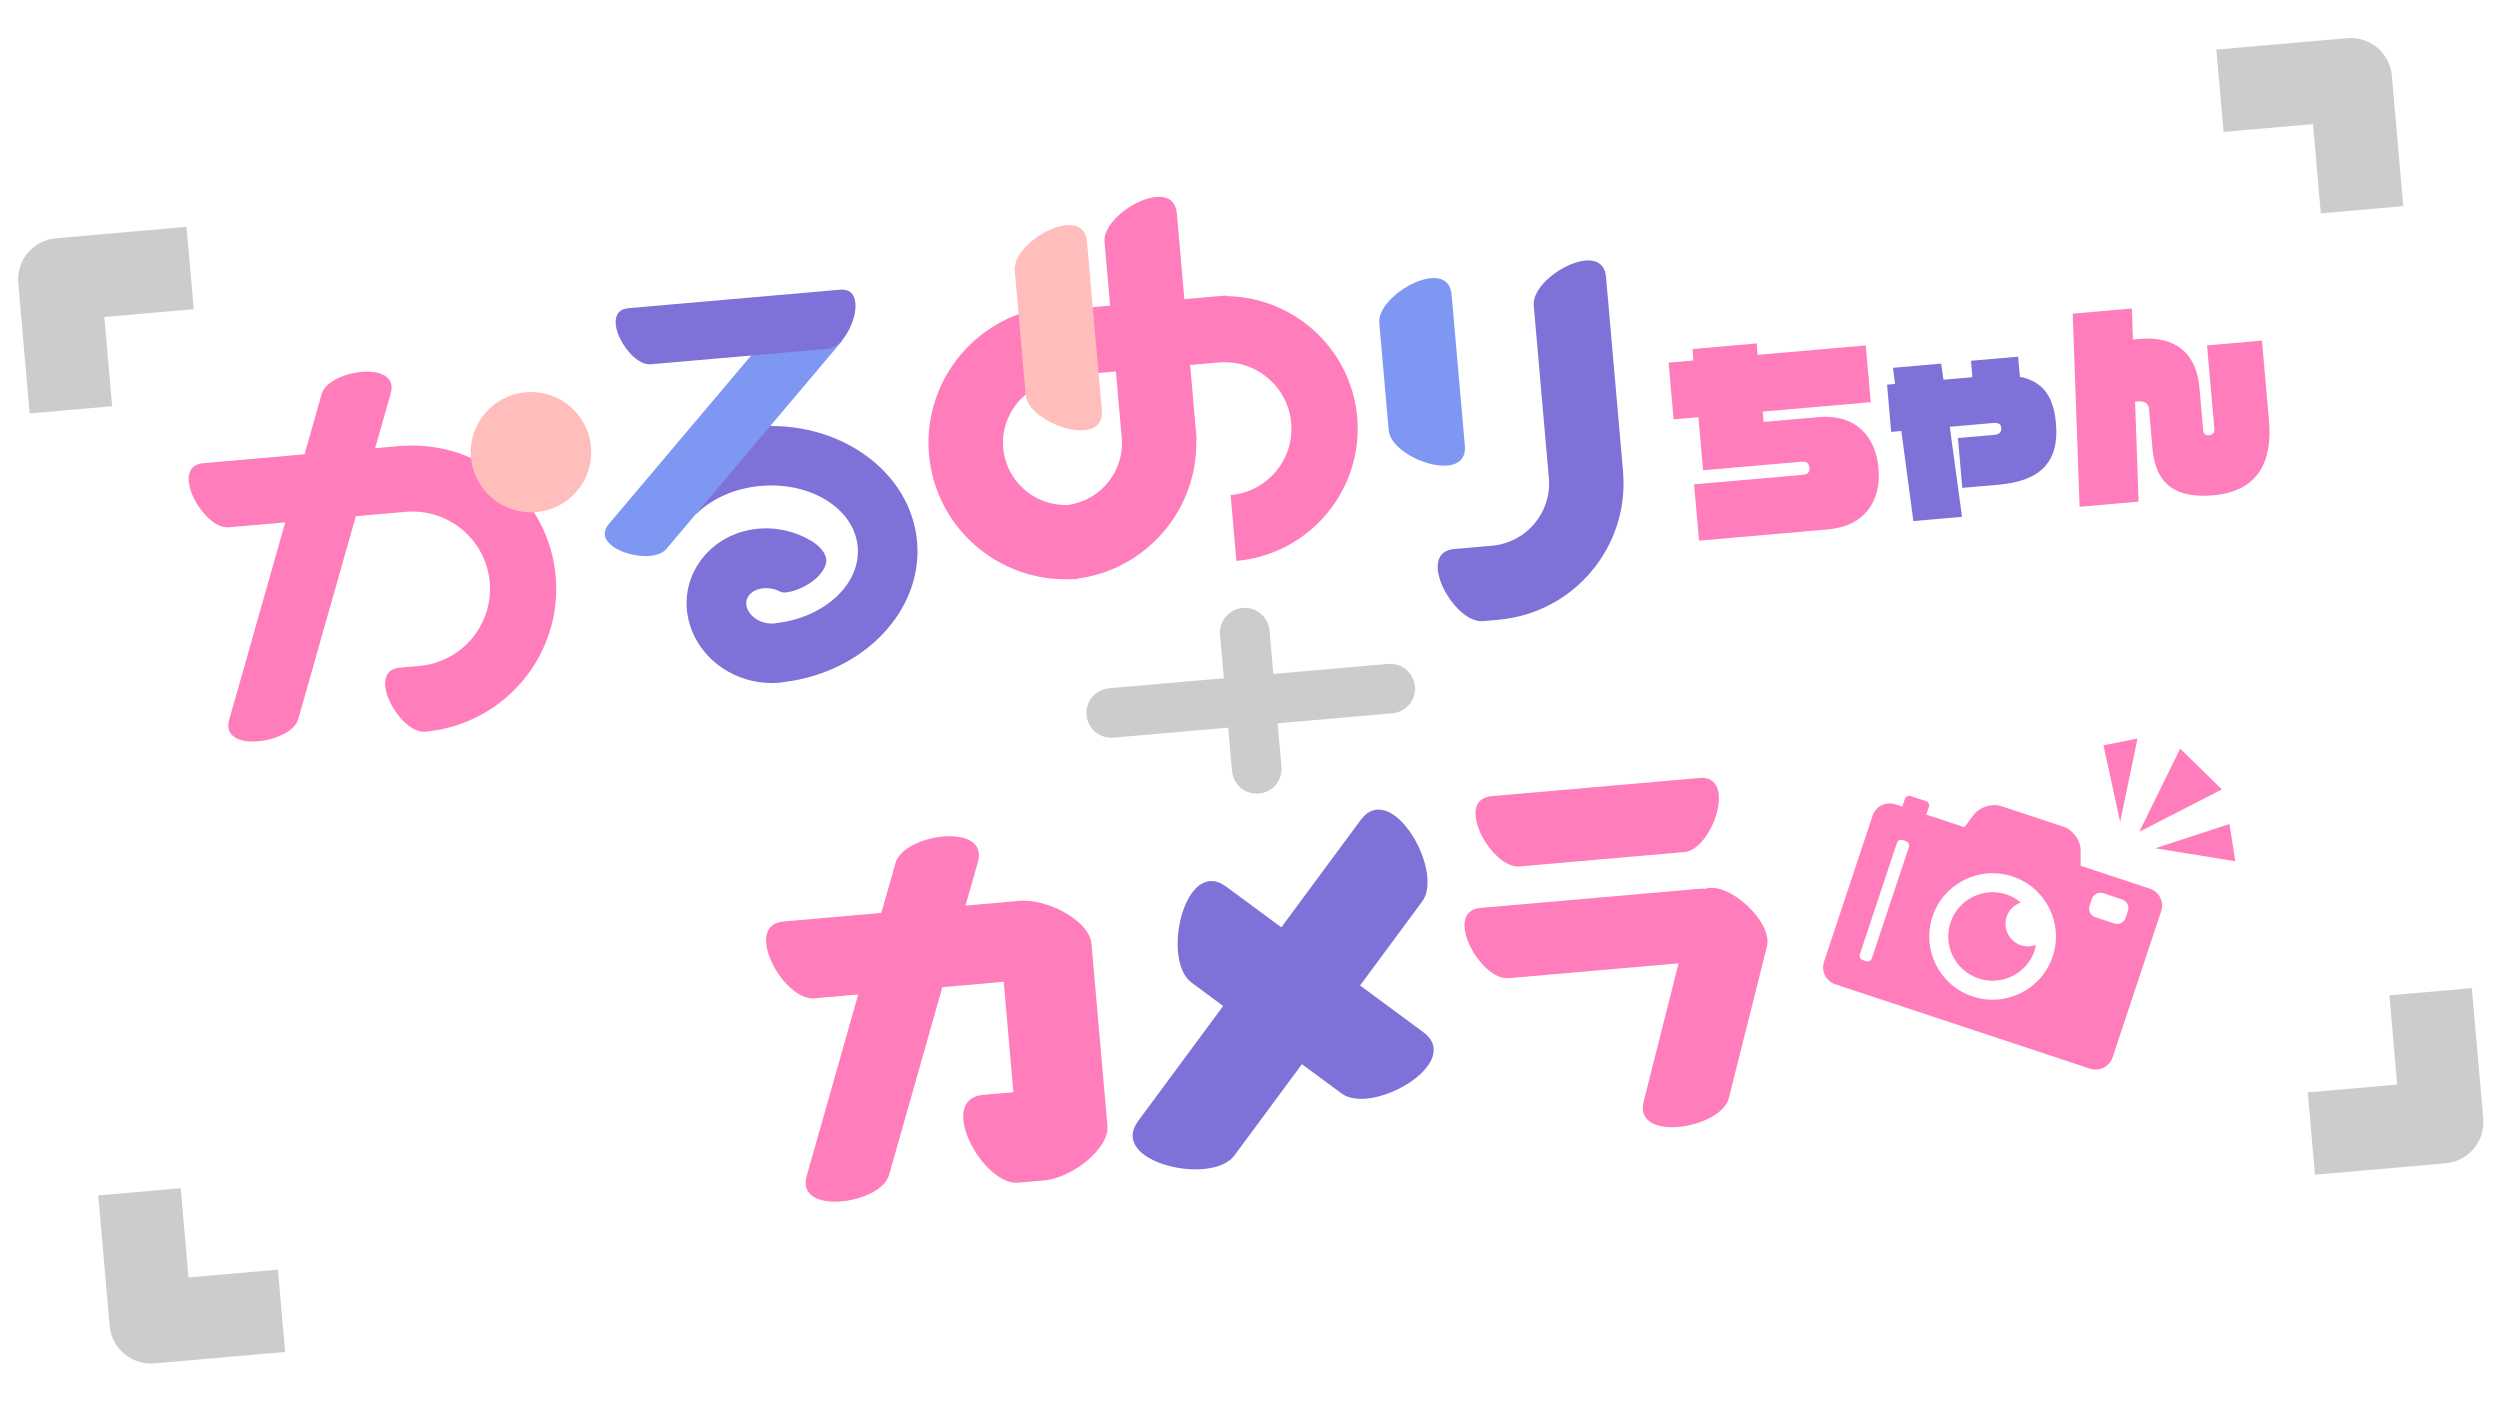 <svg fill="none" height="288" viewBox="0 0 512 288" width="512" xmlns="http://www.w3.org/2000/svg"><path d="m22.968 83.192-16.888 1.475-2.341-26.706c-.408-4.654 3.041-8.758 7.705-9.166l26.756-2.337 1.478 16.857-18.312 1.599z" fill="#ccc"/><path d="m492.192 42.217-16.888 1.475-1.603-18.278-18.312 1.599-1.477-16.857 26.756-2.336c4.665-.407 8.775 3.037 9.183 7.691z" fill="#ccc"/><path d="m58.397 276.881-26.756 2.336c-4.663.407-8.775-3.035-9.183-7.691l-2.341-26.706 16.888-1.475 1.602 18.278 18.312-1.599z" fill="#ccc"/><path d="m500.865 238.242-26.756 2.337-1.477-16.857 18.312-1.599-1.602-18.278 16.888-1.474 2.341 26.706c.408 4.656-3.041 8.758-7.706 9.165z" fill="#ccc"/><path d="m285.162 146.082-57.127 4.988c-2.798.245-5.265-1.821-5.51-4.614s1.825-5.255 4.623-5.5l57.127-4.988c2.799-.245 5.265 1.821 5.51 4.614.245 2.794-1.825 5.255-4.623 5.5z" fill="#ccc"/><path d="m257.821 162.526c-2.798.244-5.265-1.822-5.51-4.615l-2.445-27.899c-.245-2.794 1.825-5.255 4.623-5.5 2.798-.244 5.265 1.822 5.51 4.615l2.445 27.899c.245 2.793-1.825 5.255-4.623 5.5z" fill="#ccc"/><path d="m187.817 110.925c-1.267-14.463-16.097-25.026-33.058-23.545-7.99.698-15.329 3.942-20.663 9.137l8.524 8.72c3.323-3.235 8.012-5.267 13.203-5.72 10.255-.895 19.155 4.698 19.836 12.469.664 7.576-6.735 14.452-16.611 15.622-1.308.243-2.733.003-3.921-.673-1.153-.655-1.963-1.643-2.218-2.709-.186-.767-.067-1.479.352-2.115 1.183-1.804 4.214-2.171 6.565-.922 1.508.803 8.257-1.675 9.348-5.825.3-1.141-.379-3.096-3.309-4.759-8.013-4.558-18.034-2.439-22.808 4.819-2.278 3.464-2.994 7.601-2.016 11.652 1.042 4.324 3.976 8.132 8.047 10.445 3.142 1.786 6.722 2.577 10.269 2.312v.007c.027-.003.052-.01.079-.012.046-.003.09-.001.136-.005.39-.035.777-.106 1.165-.165 16.261-2.048 28.313-14.67 27.08-28.733z" fill="#7e72d8"/><path d="m172.509 69.773s-32.96 38.998-36.038 42.656c-3.075 3.659-15.961-.138-11.791-5.099 4.17-4.96 38.394-45.459 38.394-45.459z" fill="#7e97f2"/><path d="m374.393 108.415-26.429 2.308-1.011-11.533 22.178-1.937c1.241-.108 1.504-.665 1.438-1.418-.089-1.015-.654-1.366-1.674-1.277l-20.099 1.755-.953-10.871-5.092.445-1.018-11.621 5.091-.445-.205-2.343 13.149-1.148.206 2.343 22.137-1.933 1.019 11.621-22.138 1.933.186 2.121 11.201-.978c8.103-.708 11.806 4.401 12.337 10.456.6 6.851-2.929 11.878-10.323 12.523z" fill="#ff7dbb"/><path d="m409.362 99.261-7.483.653-.894-10.207 7.483-.653c1.106-.097 1.462-.619 1.384-1.502-.054-.617-.535-1.022-1.597-.929l-8.944.781 2.509 18.438-9.962.869-2.464-18.441-2.079.181-.848-9.677 1.636-.143-.424-3.302 9.873-.862.468 3.299 5.933-.518-.295-3.358 9.652-.843.36 4.11c5.041 1.029 6.945 4.425 7.398 9.595.686 7.822-3.16 11.763-11.706 12.51z" fill="#7e72d8"/><path d="m453.266 101.439c-7.26.634-11.765-1.91-12.431-9.511l-.713-8.133c-.089-1.015-.776-1.711-2.148-1.591l-.709.062.723 20.464-12.085 1.056-1.415-39.552 12.13-1.059.201 6.349 1.283-.112c7.35-.642 11.715 2.852 12.335 9.923l.763 8.705c.073.84.503 1.159 1.167 1.101.575-.05 1.212-.418 1.135-1.302l-1.499-17.101 11.246-.982 1.44 16.437c.709 8.088-2.037 14.427-11.423 15.247z" fill="#ff7dbb"/><path d="m172.045 59.33-43.33 3.784c-6.229.544-.04 11.893 4.552 11.492l36.295-3.169c4.592-.401 8.712-12.651 2.483-12.107z" fill="#7e72d8"/><path d="m82.533 91.317-.003-.03-5.698.498c1.77-6.234 3.013-10.609 3.195-11.247 1.955-6.858-12.707-4.89-14.151.169-.129.455-1.527 5.377-3.503 12.34l-20.73 1.81c-7.119.622-.047 13.592 5.202 13.134l11.574-1.011c-5.123 18.052-11.07 39.005-11.486 40.458-1.957 6.858 12.707 4.891 14.151-.168.281-.989 6.541-23.048 11.794-41.552l10.224-.893c8.718-.761 16.43 5.697 17.192 14.399.763 8.701-5.707 16.402-14.425 17.163l-3.989.349c-7.1.62-.075 13.53 5.171 13.131l0.0.006c.008-.001.015-.003.025-.004.002-.001.005.001.009.001l.662-.058-.005-.035c15.812-1.758 27.457-15.83 26.063-31.733-1.396-15.931-15.36-27.786-31.273-26.727z" fill="#ff7dbb"/><path d="m121.038 91.536c.594 6.776-4.429 12.75-11.218 13.343-6.787.593-12.773-4.42-13.367-11.197-.594-6.776 4.429-12.751 11.216-13.343 6.789-.593 12.775 4.42 13.369 11.197z" fill="#ffbebb"/><path d="m314.108 62.554.154 1.75 1.029 11.739 1.917 21.87c.615 7.021-4.606 13.23-11.64 13.844l-7.749.677c-8.005.699-.05 15.291 5.856 14.775l3.381-.295-.001-.008c15.231-1.415 26.531-14.812 25.363-30.019l.015-.001-1.943-22.17-1.029-11.739-.549-6.266c-.7-7.99-15.32-.052-14.804 5.843z" fill="#7e72d8"/><path d="m282.48 66.162.227 2.587.515 5.88.44 5.022.614 6.997.128 1.47c.517 5.895 16.296 11.18 15.596 3.189l-.525-5.986-.613-6.997-.44-5.022-.516-5.88-.622-7.103c-.701-7.992-15.321-.052-14.804 5.843z" fill="#7e97f2"/><path d="m229.727 89.657c.597 6.812-4.305 12.844-11.02 13.76-6.772.261-12.648-4.829-13.245-11.641-.616-7.021 4.605-13.232 11.64-13.846l-.074-.843 11.509-1.005zm21.483-29.004-.012-.138-8.643.755-.674-7.68-.868-9.908c-.701-7.992-15.32-.052-14.804 5.843l.473 5.393.673 7.68-11.509 1.005-.074-.843c-15.414 1.346-26.858 14.959-25.51 30.344 1.312 14.966 14.259 26.145 29.149 25.506l.006.064c.211-.018.411-.063.62-.086.208-.014.415-.004.626-.023l-.005-.064c14.205-1.876 24.707-14.202 24.331-28.451l.088-.008-.04-.448-1.3-14.839 5.912-.516c7.499-.655 14.134 4.903 14.79 12.387.656 7.484-4.912 14.108-12.41 14.762l1.182 13.486c14.95-1.306 26.047-14.506 24.739-29.428-1.227-14.001-12.948-24.614-26.74-24.793" fill="#ff7dbb"/><path d="m207.847 54.773-.079.007.045.516 1.061 12.107.121 1.382.919 10.482.142 1.625c.517 5.893 16.296 11.179 15.596 3.187l-.539-6.139-.918-10.481-.121-1.382-1.107-12.622-.35-4c-.681-7.759-14.442-.504-14.77 5.321z" fill="#ffbebb"/><g fill="#ff7dbb"><path d="m455.043 161.68-16.899 8.657 8.356-17.028z"/><path d="m457.792 176.383-16.408-2.659 15.206-4.964z"/><path d="m437.762 151.253-3.56 17.064-3.411-15.677z"/><path d="m435.323 187.974c-.318.956-1.355 1.475-2.314 1.156l-3.911-1.294c-.961-.319-1.48-1.352-1.161-2.309l.481-1.448c.318-.957 1.354-1.476 2.313-1.159l3.912 1.296c.96.319 1.48 1.352 1.16 2.309zm-31.324 16.103c-6.8-2.253-10.484-9.582-8.226-16.368 2.257-6.786 9.598-10.461 16.398-8.209 6.797 2.253 10.482 9.58 8.225 16.366-2.257 6.787-9.598 10.462-16.397 8.211zm-20.642-7.802c-.16.48-.679.739-1.157.581l-.724-.241c-.48-.159-.74-.676-.581-1.156l7.595-22.843c.161-.479.679-.737 1.158-.578l.724.241c.478.157.74.674.581 1.153zm56.932-14.281-14.172-4.694-.006-3.171c-.003-2.017-1.56-4.169-3.479-4.805l-12.749-4.224c-1.919-.635-4.457.16-5.668 1.776l-1.901 2.537-7.799-2.582.529-1.593c.159-.478-.099-.995-.58-1.156l-3.189-1.054c-.479-.159-.997.1-1.156.579l-.529 1.592-1.45-.481c-1.919-.634-3.991.403-4.628 2.318l-9.953 29.929c-.637 1.915.402 3.983 2.321 4.619l52.149 17.276c1.919.636 3.991-.401 4.628-2.316l9.953-29.93c.637-1.916-.402-3.984-2.321-4.62z"/><path d="m415.773 193.811c-2.552.223-4.801-1.661-5.025-4.208-.19-2.166 1.154-4.1 3.127-4.771-.846-.703-1.822-1.278-2.93-1.645-4.76-1.577-9.901.995-11.48 5.747-1.58 4.749.998 9.88 5.759 11.456 4.76 1.577 9.9-.997 11.48-5.746.122-.369.175-.741.25-1.113-.377.137-.765.244-1.181.28z"/><path d="m311.183 177.447 33.777-2.949c5.754-.503 10.913-15.846 3.112-15.165l-42.592 3.719c-7.799.682-.049 14.898 5.703 14.395z"/><path d="m349.2 182.046c-.316-.032-.631-.067-.989-.036l-44.991 3.929c-7.799.681-.05 14.896 5.704 14.393l34.846-3.043c-2.804 11.116-6.512 25.837-7.138 28.261-2.2 8.512 15.812 5.638 17.434-.641.665-2.57 7.124-28.461 7.789-31.03 1.323-5.119-7.978-13.512-12.655-11.833z"/></g><path d="m278.657 167.953c-1.097 1.481-8.065 10.907-16.239 21.964-5.557-4.103-10.04-7.414-11.287-8.333-8.503-6.263-13.379 15.03-7.108 19.65.713.525 3.206 2.368 6.485 4.791-8.666 11.721-16.248 21.976-17.395 23.527-6.274 8.489 15.06 13.354 19.688 7.095.758-1.026 6.772-9.161 13.829-18.707 4.069 3.008 7.292 5.388 8.119 5.997 6.271 4.62 25.219-6.309 16.718-12.572-1.368-1.006-6.625-4.887-12.922-9.538 6.563-8.879 11.99-16.219 12.708-17.189 4.628-6.26-6.322-25.172-12.596-16.685z" fill="#7e72d8"/><path d="m209.592 184.464-.003-.035-11.854 1.035c1.387-4.886 2.347-8.266 2.538-8.934 2.332-8.176-15.148-5.831-16.869.2-.142.496-1.273 4.483-2.907 10.239l-19.995 1.746c-8.532.745-.055 16.294 6.237 15.745l9.02-.788c-4.762 16.785-10.067 35.49-10.545 37.165-2.333 8.175 15.148 5.83 16.867-.2.33-1.152 5.989-21.105 10.916-38.47l12.565-1.097 1.983 22.62-6.161.538c-9.749.851-.063 18.62 7.13 17.992l5.602-.489-.001-.007c5.473-.605 13.099-6.428 12.683-11.17l-3.267-37.272c-.403-4.602-8.444-8.892-13.939-8.818z" fill="#ff7dbb"/></svg>
